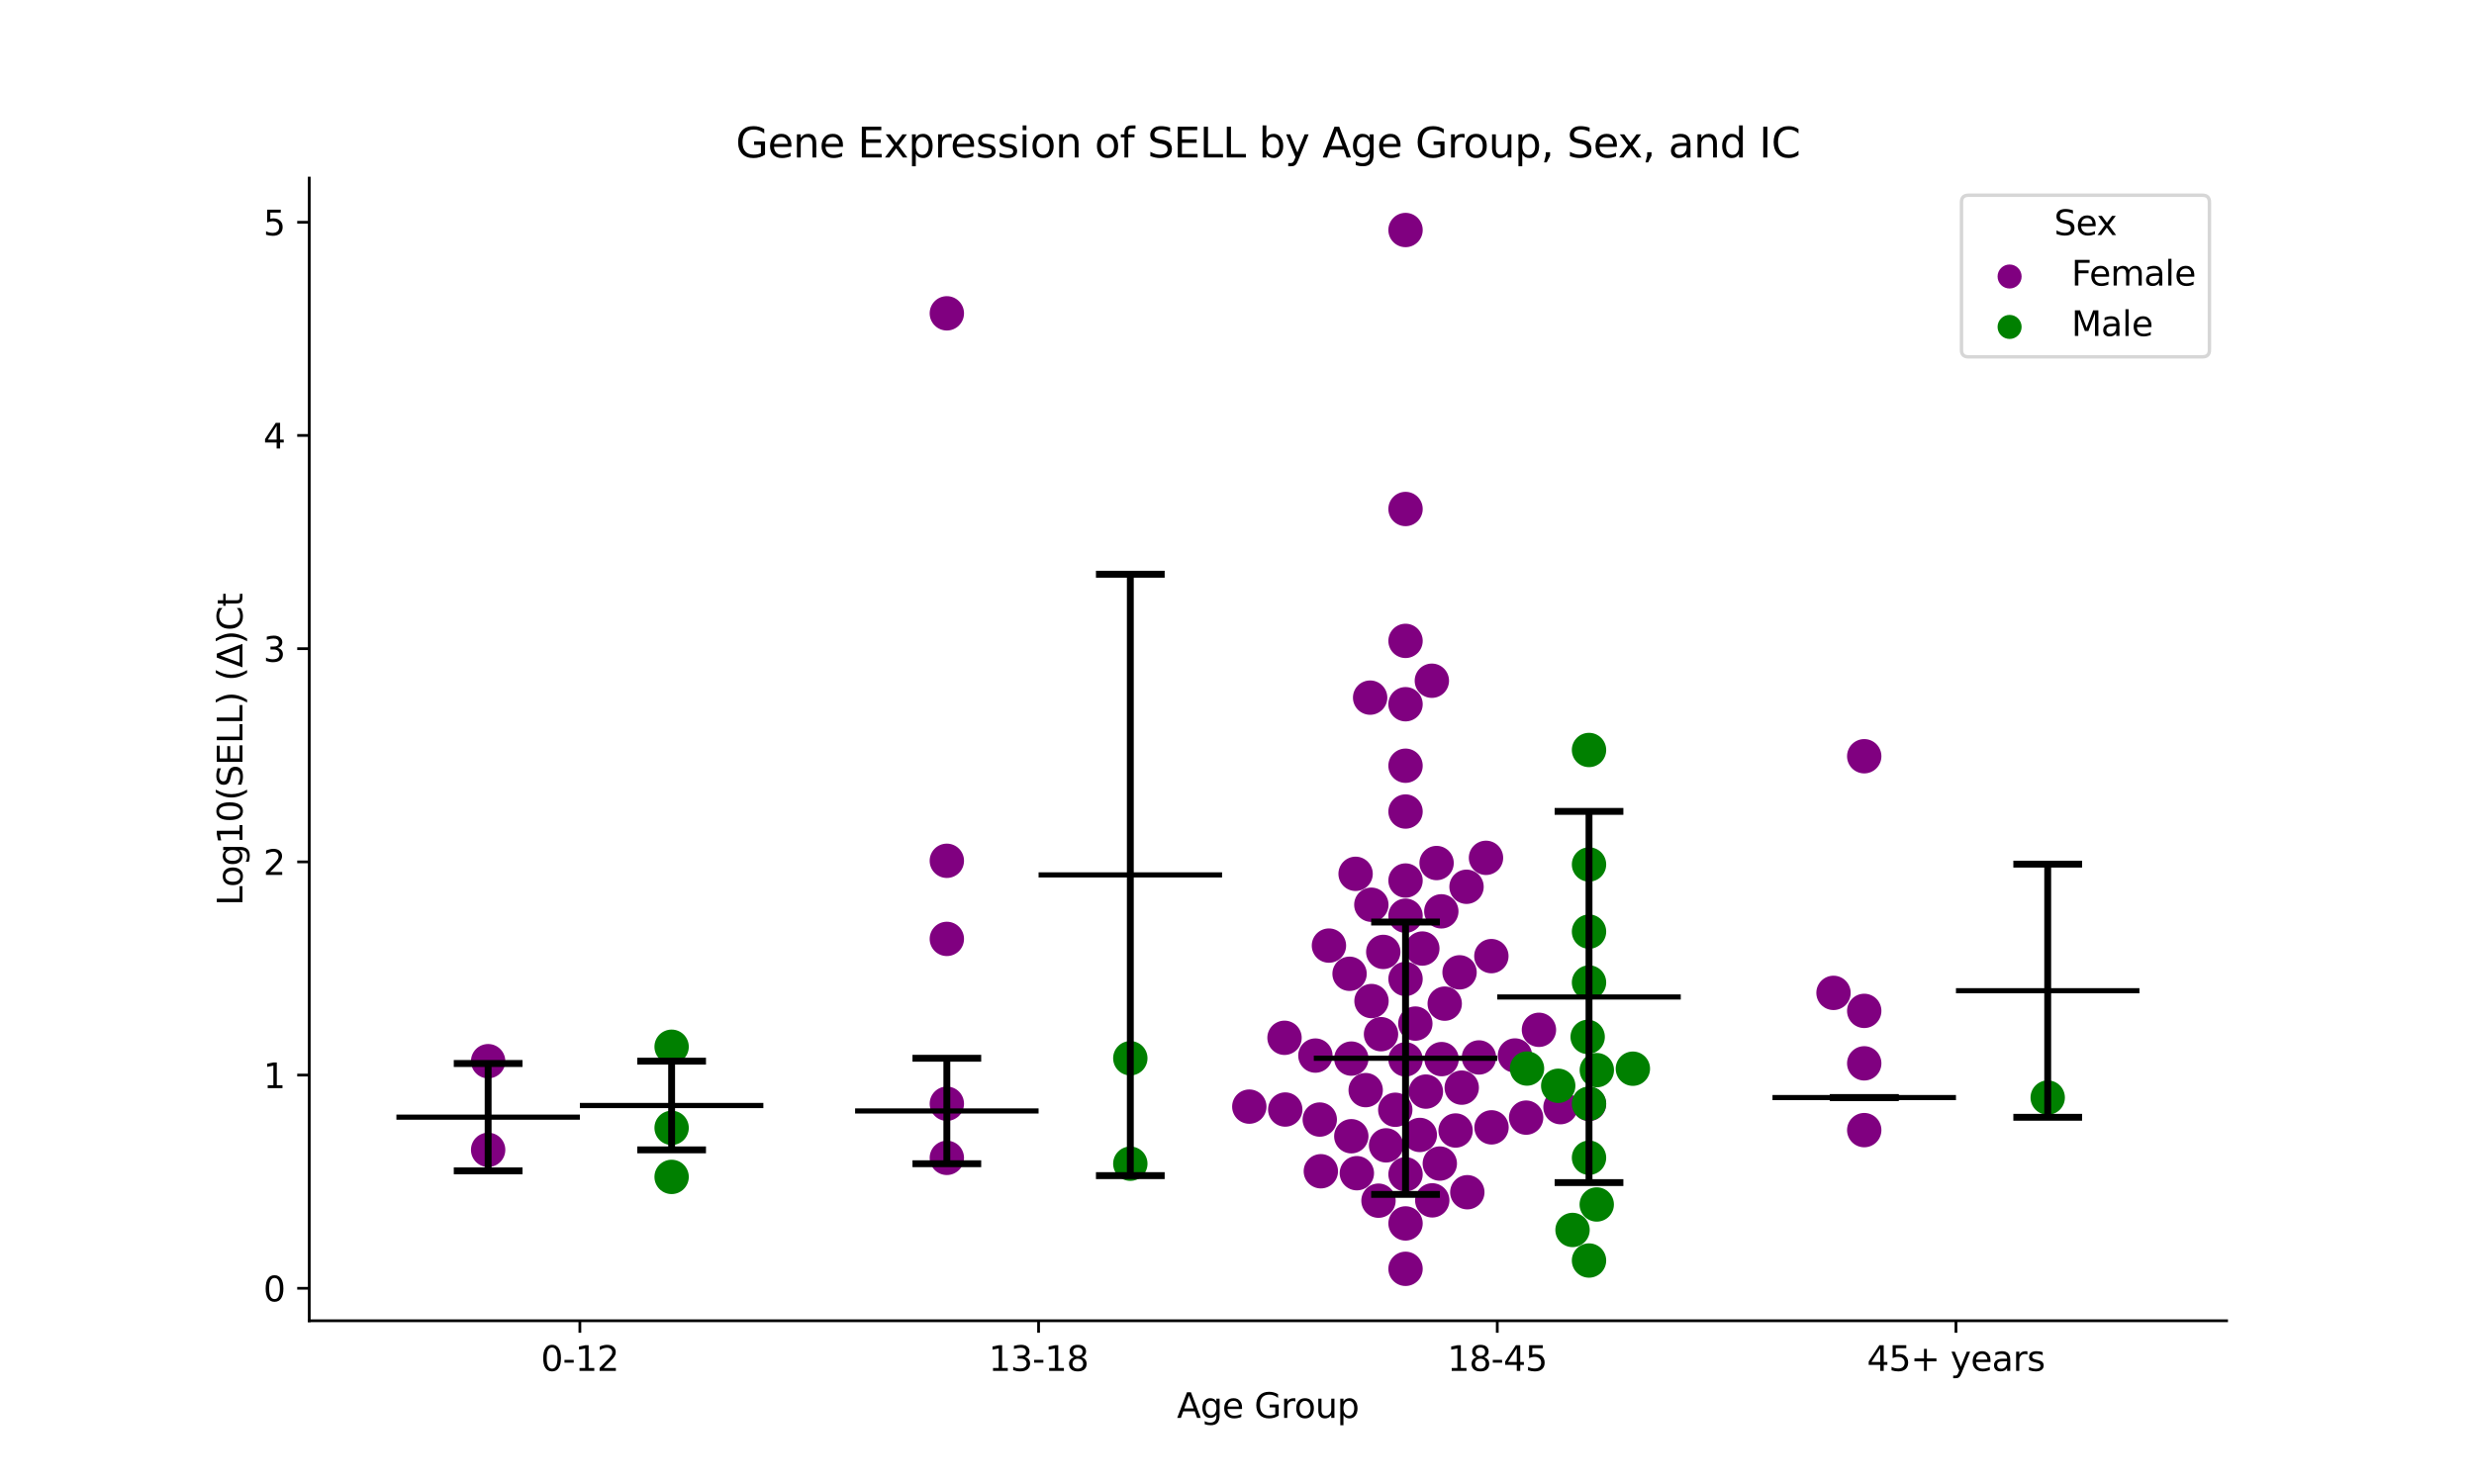 <?xml version="1.0" encoding="utf-8" standalone="no"?>
<!DOCTYPE svg PUBLIC "-//W3C//DTD SVG 1.1//EN"
  "http://www.w3.org/Graphics/SVG/1.1/DTD/svg11.dtd">
<svg xmlns:xlink="http://www.w3.org/1999/xlink" width="720pt" height="432pt" viewBox="0 0 720 432" xmlns="http://www.w3.org/2000/svg" version="1.1">
 <defs>
  <style type="text/css">*{stroke-linejoin: round; stroke-linecap: butt}</style>
 </defs>
 <g id="figure_1">
  <g id="patch_1">
   <path d="M 0 432 
L 720 432 
L 720 0 
L 0 0 
z
" style="fill: #ffffff"/>
  </g>
  <g id="axes_1">
   <g id="patch_2">
    <path d="M 90 384.48 
L 648 384.48 
L 648 51.84 
L 90 51.84 
z
" style="fill: #ffffff"/>
   </g>
   <g id="PathCollection_1">
    <defs>
     <path id="C0_0_44ce7174ea" d="M 0 5 
C 1.326 5 2.598 4.473 3.536 3.536 
C 4.473 2.598 5 1.326 5 -0 
C 5 -1.326 4.473 -2.598 3.536 -3.536 
C 2.598 -4.473 1.326 -5 0 -5 
C -1.326 -5 -2.598 -4.473 -3.536 -3.536 
C -4.473 -2.598 -5 -1.326 -5 0 
C -5 1.326 -4.473 2.598 -3.536 3.536 
C -2.598 4.473 -1.326 5 0 5 
z
"/>
    </defs>
    <g clip-path="url(#p3951d1ff33)">
     <use xlink:href="#C0_0_44ce7174ea" x="142.062" y="334.728" style="fill: #800080"/>
    </g>
    <g clip-path="url(#p3951d1ff33)">
     <use xlink:href="#C0_0_44ce7174ea" x="142.062" y="308.916" style="fill: #800080"/>
    </g>
   </g>
   <g id="PathCollection_2">
    <defs>
     <path id="C1_0_e2053d4584" d="M 0 5 
C 1.326 5 2.598 4.473 3.536 3.536 
C 4.473 2.598 5 1.326 5 -0 
C 5 -1.326 4.473 -2.598 3.536 -3.536 
C 2.598 -4.473 1.326 -5 0 -5 
C -1.326 -5 -2.598 -4.473 -3.536 -3.536 
C -4.473 -2.598 -5 -1.326 -5 0 
C -5 1.326 -4.473 2.598 -3.536 3.536 
C -2.598 4.473 -1.326 5 0 5 
z
"/>
    </defs>
    <g clip-path="url(#p3951d1ff33)">
     <use xlink:href="#C1_0_e2053d4584" x="195.459" y="304.715" style="fill: #008000"/>
    </g>
    <g clip-path="url(#p3951d1ff33)">
     <use xlink:href="#C1_0_e2053d4584" x="195.459" y="328.326" style="fill: #008000"/>
    </g>
    <g clip-path="url(#p3951d1ff33)">
     <use xlink:href="#C1_0_e2053d4584" x="195.459" y="342.601" style="fill: #008000"/>
    </g>
   </g>
   <g id="PathCollection_3">
    <defs>
     <path id="C2_0_650ac695ab" d="M 0 5 
C 1.326 5 2.598 4.473 3.536 3.536 
C 4.473 2.598 5 1.326 5 -0 
C 5 -1.326 4.473 -2.598 3.536 -3.536 
C 2.598 -4.473 1.326 -5 0 -5 
C -1.326 -5 -2.598 -4.473 -3.536 -3.536 
C -4.473 -2.598 -5 -1.326 -5 0 
C -5 1.326 -4.473 2.598 -3.536 3.536 
C -2.598 4.473 -1.326 5 0 5 
z
"/>
    </defs>
    <g clip-path="url(#p3951d1ff33)">
     <use xlink:href="#C2_0_650ac695ab" x="275.555" y="321.302" style="fill: #800080"/>
    </g>
    <g clip-path="url(#p3951d1ff33)">
     <use xlink:href="#C2_0_650ac695ab" x="275.555" y="91.216" style="fill: #800080"/>
    </g>
    <g clip-path="url(#p3951d1ff33)">
     <use xlink:href="#C2_0_650ac695ab" x="275.555" y="250.584" style="fill: #800080"/>
    </g>
    <g clip-path="url(#p3951d1ff33)">
     <use xlink:href="#C2_0_650ac695ab" x="275.555" y="273.319" style="fill: #800080"/>
    </g>
    <g clip-path="url(#p3951d1ff33)">
     <use xlink:href="#C2_0_650ac695ab" x="275.555" y="337.061" style="fill: #800080"/>
    </g>
   </g>
   <g id="PathCollection_4">
    <defs>
     <path id="C3_0_07d3d5c0f7" d="M 0 5 
C 1.326 5 2.598 4.473 3.536 3.536 
C 4.473 2.598 5 1.326 5 -0 
C 5 -1.326 4.473 -2.598 3.536 -3.536 
C 2.598 -4.473 1.326 -5 0 -5 
C -1.326 -5 -2.598 -4.473 -3.536 -3.536 
C -4.473 -2.598 -5 -1.326 -5 0 
C -5 1.326 -4.473 2.598 -3.536 3.536 
C -2.598 4.473 -1.326 5 0 5 
z
"/>
    </defs>
    <g clip-path="url(#p3951d1ff33)">
     <use xlink:href="#C3_0_07d3d5c0f7" x="328.952" y="338.759" style="fill: #008000"/>
    </g>
    <g clip-path="url(#p3951d1ff33)">
     <use xlink:href="#C3_0_07d3d5c0f7" x="328.952" y="308.062" style="fill: #008000"/>
    </g>
   </g>
   <g id="PathCollection_5">
    <defs>
     <path id="C4_0_8978aab7b6" d="M 0 5 
C 1.326 5 2.598 4.473 3.536 3.536 
C 4.473 2.598 5 1.326 5 -0 
C 5 -1.326 4.473 -2.598 3.536 -3.536 
C 2.598 -4.473 1.326 -5 0 -5 
C -1.326 -5 -2.598 -4.473 -3.536 -3.536 
C -4.473 -2.598 -5 -1.326 -5 0 
C -5 1.326 -4.473 2.598 -3.536 3.536 
C -2.598 4.473 -1.326 5 0 5 
z
"/>
    </defs>
    <g clip-path="url(#p3951d1ff33)">
     <use xlink:href="#C4_0_8978aab7b6" x="424.77" y="283.052" style="fill: #800080"/>
    </g>
    <g clip-path="url(#p3951d1ff33)">
     <use xlink:href="#C4_0_8978aab7b6" x="409.048" y="308.393" style="fill: #800080"/>
    </g>
    <g clip-path="url(#p3951d1ff33)">
     <use xlink:href="#C4_0_8978aab7b6" x="419.463" y="265.298" style="fill: #800080"/>
    </g>
    <g clip-path="url(#p3951d1ff33)">
     <use xlink:href="#C4_0_8978aab7b6" x="399.144" y="291.411" style="fill: #800080"/>
    </g>
    <g clip-path="url(#p3951d1ff33)">
     <use xlink:href="#C4_0_8978aab7b6" x="434.027" y="278.333" style="fill: #800080"/>
    </g>
    <g clip-path="url(#p3951d1ff33)">
     <use xlink:href="#C4_0_8978aab7b6" x="394.517" y="254.376" style="fill: #800080"/>
    </g>
    <g clip-path="url(#p3951d1ff33)">
     <use xlink:href="#C4_0_8978aab7b6" x="399.098" y="263.374" style="fill: #800080"/>
    </g>
    <g clip-path="url(#p3951d1ff33)">
     <use xlink:href="#C4_0_8978aab7b6" x="409.048" y="256.328" style="fill: #800080"/>
    </g>
    <g clip-path="url(#p3951d1ff33)">
     <use xlink:href="#C4_0_8978aab7b6" x="430.414" y="307.829" style="fill: #800080"/>
    </g>
    <g clip-path="url(#p3951d1ff33)">
     <use xlink:href="#C4_0_8978aab7b6" x="419.022" y="338.717" style="fill: #800080"/>
    </g>
    <g clip-path="url(#p3951d1ff33)">
     <use xlink:href="#C4_0_8978aab7b6" x="409.048" y="222.907" style="fill: #800080"/>
    </g>
    <g clip-path="url(#p3951d1ff33)">
     <use xlink:href="#C4_0_8978aab7b6" x="373.829" y="302.111" style="fill: #800080"/>
    </g>
    <g clip-path="url(#p3951d1ff33)">
     <use xlink:href="#C4_0_8978aab7b6" x="393.265" y="330.766" style="fill: #800080"/>
    </g>
    <g clip-path="url(#p3951d1ff33)">
     <use xlink:href="#C4_0_8978aab7b6" x="363.581" y="322.146" style="fill: #800080"/>
    </g>
    <g clip-path="url(#p3951d1ff33)">
     <use xlink:href="#C4_0_8978aab7b6" x="462.445" y="321.379" style="fill: #800080"/>
    </g>
    <g clip-path="url(#p3951d1ff33)">
     <use xlink:href="#C4_0_8978aab7b6" x="416.708" y="198.166" style="fill: #800080"/>
    </g>
    <g clip-path="url(#p3951d1ff33)">
     <use xlink:href="#C4_0_8978aab7b6" x="425.402" y="316.616" style="fill: #800080"/>
    </g>
    <g clip-path="url(#p3951d1ff33)">
     <use xlink:href="#C4_0_8978aab7b6" x="411.9" y="297.971" style="fill: #800080"/>
    </g>
    <g clip-path="url(#p3951d1ff33)">
     <use xlink:href="#C4_0_8978aab7b6" x="409.048" y="266.569" style="fill: #800080"/>
    </g>
    <g clip-path="url(#p3951d1ff33)">
     <use xlink:href="#C4_0_8978aab7b6" x="401.913" y="301.057" style="fill: #800080"/>
    </g>
    <g clip-path="url(#p3951d1ff33)">
     <use xlink:href="#C4_0_8978aab7b6" x="454.143" y="322.3" style="fill: #800080"/>
    </g>
    <g clip-path="url(#p3951d1ff33)">
     <use xlink:href="#C4_0_8978aab7b6" x="409.048" y="148.173" style="fill: #800080"/>
    </g>
    <g clip-path="url(#p3951d1ff33)">
     <use xlink:href="#C4_0_8978aab7b6" x="426.799" y="258.143" style="fill: #800080"/>
    </g>
    <g clip-path="url(#p3951d1ff33)">
     <use xlink:href="#C4_0_8978aab7b6" x="409.048" y="205.005" style="fill: #800080"/>
    </g>
    <g clip-path="url(#p3951d1ff33)">
     <use xlink:href="#C4_0_8978aab7b6" x="447.874" y="299.784" style="fill: #800080"/>
    </g>
    <g clip-path="url(#p3951d1ff33)">
     <use xlink:href="#C4_0_8978aab7b6" x="409.048" y="66.96" style="fill: #800080"/>
    </g>
    <g clip-path="url(#p3951d1ff33)">
     <use xlink:href="#C4_0_8978aab7b6" x="397.45" y="317.34" style="fill: #800080"/>
    </g>
    <g clip-path="url(#p3951d1ff33)">
     <use xlink:href="#C4_0_8978aab7b6" x="409.048" y="236.242" style="fill: #800080"/>
    </g>
    <g clip-path="url(#p3951d1ff33)">
     <use xlink:href="#C4_0_8978aab7b6" x="402.567" y="277.108" style="fill: #800080"/>
    </g>
    <g clip-path="url(#p3951d1ff33)">
     <use xlink:href="#C4_0_8978aab7b6" x="409.048" y="341.842" style="fill: #800080"/>
    </g>
    <g clip-path="url(#p3951d1ff33)">
     <use xlink:href="#C4_0_8978aab7b6" x="409.048" y="186.565" style="fill: #800080"/>
    </g>
    <g clip-path="url(#p3951d1ff33)">
     <use xlink:href="#C4_0_8978aab7b6" x="444.143" y="325.348" style="fill: #800080"/>
    </g>
    <g clip-path="url(#p3951d1ff33)">
     <use xlink:href="#C4_0_8978aab7b6" x="398.744" y="203.082" style="fill: #800080"/>
    </g>
    <g clip-path="url(#p3951d1ff33)">
     <use xlink:href="#C4_0_8978aab7b6" x="420.451" y="292.167" style="fill: #800080"/>
    </g>
    <g clip-path="url(#p3951d1ff33)">
     <use xlink:href="#C4_0_8978aab7b6" x="419.546" y="308.315" style="fill: #800080"/>
    </g>
    <g clip-path="url(#p3951d1ff33)">
     <use xlink:href="#C4_0_8978aab7b6" x="406.062" y="323.062" style="fill: #800080"/>
    </g>
    <g clip-path="url(#p3951d1ff33)">
     <use xlink:href="#C4_0_8978aab7b6" x="409.048" y="369.36" style="fill: #800080"/>
    </g>
    <g clip-path="url(#p3951d1ff33)">
     <use xlink:href="#C4_0_8978aab7b6" x="432.462" y="249.722" style="fill: #800080"/>
    </g>
    <g clip-path="url(#p3951d1ff33)">
     <use xlink:href="#C4_0_8978aab7b6" x="382.816" y="307.283" style="fill: #800080"/>
    </g>
    <g clip-path="url(#p3951d1ff33)">
     <use xlink:href="#C4_0_8978aab7b6" x="427.029" y="347.065" style="fill: #800080"/>
    </g>
    <g clip-path="url(#p3951d1ff33)">
     <use xlink:href="#C4_0_8978aab7b6" x="409.048" y="356.147" style="fill: #800080"/>
    </g>
    <g clip-path="url(#p3951d1ff33)">
     <use xlink:href="#C4_0_8978aab7b6" x="416.827" y="349.431" style="fill: #800080"/>
    </g>
    <g clip-path="url(#p3951d1ff33)">
     <use xlink:href="#C4_0_8978aab7b6" x="401.179" y="349.526" style="fill: #800080"/>
    </g>
    <g clip-path="url(#p3951d1ff33)">
     <use xlink:href="#C4_0_8978aab7b6" x="394.882" y="341.524" style="fill: #800080"/>
    </g>
    <g clip-path="url(#p3951d1ff33)">
     <use xlink:href="#C4_0_8978aab7b6" x="409.048" y="284.976" style="fill: #800080"/>
    </g>
    <g clip-path="url(#p3951d1ff33)">
     <use xlink:href="#C4_0_8978aab7b6" x="423.617" y="329.096" style="fill: #800080"/>
    </g>
    <g clip-path="url(#p3951d1ff33)">
     <use xlink:href="#C4_0_8978aab7b6" x="413.205" y="330.391" style="fill: #800080"/>
    </g>
    <g clip-path="url(#p3951d1ff33)">
     <use xlink:href="#C4_0_8978aab7b6" x="403.388" y="333.419" style="fill: #800080"/>
    </g>
    <g clip-path="url(#p3951d1ff33)">
     <use xlink:href="#C4_0_8978aab7b6" x="384.399" y="340.96" style="fill: #800080"/>
    </g>
    <g clip-path="url(#p3951d1ff33)">
     <use xlink:href="#C4_0_8978aab7b6" x="393.275" y="308.165" style="fill: #800080"/>
    </g>
    <g clip-path="url(#p3951d1ff33)">
     <use xlink:href="#C4_0_8978aab7b6" x="392.759" y="283.472" style="fill: #800080"/>
    </g>
    <g clip-path="url(#p3951d1ff33)">
     <use xlink:href="#C4_0_8978aab7b6" x="413.937" y="276.126" style="fill: #800080"/>
    </g>
    <g clip-path="url(#p3951d1ff33)">
     <use xlink:href="#C4_0_8978aab7b6" x="374.043" y="322.992" style="fill: #800080"/>
    </g>
    <g clip-path="url(#p3951d1ff33)">
     <use xlink:href="#C4_0_8978aab7b6" x="434.073" y="328.179" style="fill: #800080"/>
    </g>
    <g clip-path="url(#p3951d1ff33)">
     <use xlink:href="#C4_0_8978aab7b6" x="386.755" y="275.268" style="fill: #800080"/>
    </g>
    <g clip-path="url(#p3951d1ff33)">
     <use xlink:href="#C4_0_8978aab7b6" x="384.086" y="325.91" style="fill: #800080"/>
    </g>
    <g clip-path="url(#p3951d1ff33)">
     <use xlink:href="#C4_0_8978aab7b6" x="440.897" y="307.257" style="fill: #800080"/>
    </g>
    <g clip-path="url(#p3951d1ff33)">
     <use xlink:href="#C4_0_8978aab7b6" x="418.084" y="251.235" style="fill: #800080"/>
    </g>
    <g clip-path="url(#p3951d1ff33)">
     <use xlink:href="#C4_0_8978aab7b6" x="414.972" y="317.77" style="fill: #800080"/>
    </g>
   </g>
   <g id="PathCollection_6">
    <defs>
     <path id="C5_0_e9de01634a" d="M 0 5 
C 1.326 5 2.598 4.473 3.536 3.536 
C 4.473 2.598 5 1.326 5 -0 
C 5 -1.326 4.473 -2.598 3.536 -3.536 
C 2.598 -4.473 1.326 -5 0 -5 
C -1.326 -5 -2.598 -4.473 -3.536 -3.536 
C -4.473 -2.598 -5 -1.326 -5 0 
C -5 1.326 -4.473 2.598 -3.536 3.536 
C -2.598 4.473 -1.326 5 0 5 
z
"/>
    </defs>
    <g clip-path="url(#p3951d1ff33)">
     <use xlink:href="#C5_0_e9de01634a" x="462.445" y="271.199" style="fill: #008000"/>
    </g>
    <g clip-path="url(#p3951d1ff33)">
     <use xlink:href="#C5_0_e9de01634a" x="457.649" y="358.048" style="fill: #008000"/>
    </g>
    <g clip-path="url(#p3951d1ff33)">
     <use xlink:href="#C5_0_e9de01634a" x="462.445" y="366.944" style="fill: #008000"/>
    </g>
    <g clip-path="url(#p3951d1ff33)">
     <use xlink:href="#C5_0_e9de01634a" x="462.445" y="251.653" style="fill: #008000"/>
    </g>
    <g clip-path="url(#p3951d1ff33)">
     <use xlink:href="#C5_0_e9de01634a" x="462.054" y="301.852" style="fill: #008000"/>
    </g>
    <g clip-path="url(#p3951d1ff33)">
     <use xlink:href="#C5_0_e9de01634a" x="444.401" y="311.059" style="fill: #008000"/>
    </g>
    <g clip-path="url(#p3951d1ff33)">
     <use xlink:href="#C5_0_e9de01634a" x="462.445" y="218.325" style="fill: #008000"/>
    </g>
    <g clip-path="url(#p3951d1ff33)">
     <use xlink:href="#C5_0_e9de01634a" x="462.445" y="286.007" style="fill: #008000"/>
    </g>
    <g clip-path="url(#p3951d1ff33)">
     <use xlink:href="#C5_0_e9de01634a" x="462.445" y="337.022" style="fill: #008000"/>
    </g>
    <g clip-path="url(#p3951d1ff33)">
     <use xlink:href="#C5_0_e9de01634a" x="464.694" y="350.632" style="fill: #008000"/>
    </g>
    <g clip-path="url(#p3951d1ff33)">
     <use xlink:href="#C5_0_e9de01634a" x="464.718" y="311.525" style="fill: #008000"/>
    </g>
    <g clip-path="url(#p3951d1ff33)">
     <use xlink:href="#C5_0_e9de01634a" x="475.209" y="311.104" style="fill: #008000"/>
    </g>
    <g clip-path="url(#p3951d1ff33)">
     <use xlink:href="#C5_0_e9de01634a" x="453.482" y="316.079" style="fill: #008000"/>
    </g>
    <g clip-path="url(#p3951d1ff33)">
     <use xlink:href="#C5_0_e9de01634a" x="462.445" y="321.288" style="fill: #008000"/>
    </g>
   </g>
   <g id="PathCollection_7">
    <defs>
     <path id="C6_0_a3925be011" d="M 0 5 
C 1.326 5 2.598 4.473 3.536 3.536 
C 4.473 2.598 5 1.326 5 -0 
C 5 -1.326 4.473 -2.598 3.536 -3.536 
C 2.598 -4.473 1.326 -5 0 -5 
C -1.326 -5 -2.598 -4.473 -3.536 -3.536 
C -4.473 -2.598 -5 -1.326 -5 0 
C -5 1.326 -4.473 2.598 -3.536 3.536 
C -2.598 4.473 -1.326 5 0 5 
z
"/>
    </defs>
    <g clip-path="url(#p3951d1ff33)">
     <use xlink:href="#C6_0_a3925be011" x="542.541" y="328.984" style="fill: #800080"/>
    </g>
    <g clip-path="url(#p3951d1ff33)">
     <use xlink:href="#C6_0_a3925be011" x="542.541" y="294.274" style="fill: #800080"/>
    </g>
    <g clip-path="url(#p3951d1ff33)">
     <use xlink:href="#C6_0_a3925be011" x="542.541" y="220.146" style="fill: #800080"/>
    </g>
    <g clip-path="url(#p3951d1ff33)">
     <use xlink:href="#C6_0_a3925be011" x="542.541" y="309.547" style="fill: #800080"/>
    </g>
    <g clip-path="url(#p3951d1ff33)">
     <use xlink:href="#C6_0_a3925be011" x="533.599" y="289.031" style="fill: #800080"/>
    </g>
   </g>
   <g id="PathCollection_8">
    <defs>
     <path id="mcc2fc78346" d="M 0 5 
C 1.326 5 2.598 4.473 3.536 3.536 
C 4.473 2.598 5 1.326 5 0 
C 5 -1.326 4.473 -2.598 3.536 -3.536 
C 2.598 -4.473 1.326 -5 0 -5 
C -1.326 -5 -2.598 -4.473 -3.536 -3.536 
C -4.473 -2.598 -5 -1.326 -5 0 
C -5 1.326 -4.473 2.598 -3.536 3.536 
C -2.598 4.473 -1.326 5 0 5 
z
"/>
    </defs>
    <g clip-path="url(#p3951d1ff33)">
     <use xlink:href="#mcc2fc78346" x="595.938" y="319.51" style="fill: #008000"/>
    </g>
   </g>
   <g id="PathCollection_9"/>
   <g id="PathCollection_10"/>
   <g id="matplotlib.axis_1">
    <g id="xtick_1">
     <g id="line2d_1">
      <defs>
       <path id="mda851a4fb6" d="M 0 0 
L 0 3.5 
" style="stroke: #000000; stroke-width: 0.8"/>
      </defs>
      <g>
       <use xlink:href="#mda851a4fb6" x="168.761" y="384.48" style="stroke: #000000; stroke-width: 0.8"/>
      </g>
     </g>
     <g id="text_1">
      <!-- 0-12 -->
      <g transform="translate(157.413 399.078) scale(0.1 -0.1)">
       <defs>
        <path id="DejaVuSans-30" d="M 2034 4250 
Q 1547 4250 1301 3770 
Q 1056 3291 1056 2328 
Q 1056 1369 1301 889 
Q 1547 409 2034 409 
Q 2525 409 2770 889 
Q 3016 1369 3016 2328 
Q 3016 3291 2770 3770 
Q 2525 4250 2034 4250 
z
M 2034 4750 
Q 2819 4750 3233 4129 
Q 3647 3509 3647 2328 
Q 3647 1150 3233 529 
Q 2819 -91 2034 -91 
Q 1250 -91 836 529 
Q 422 1150 422 2328 
Q 422 3509 836 4129 
Q 1250 4750 2034 4750 
z
" transform="scale(0.016)"/>
        <path id="DejaVuSans-2d" d="M 313 2009 
L 1997 2009 
L 1997 1497 
L 313 1497 
L 313 2009 
z
" transform="scale(0.016)"/>
        <path id="DejaVuSans-31" d="M 794 531 
L 1825 531 
L 1825 4091 
L 703 3866 
L 703 4441 
L 1819 4666 
L 2450 4666 
L 2450 531 
L 3481 531 
L 3481 0 
L 794 0 
L 794 531 
z
" transform="scale(0.016)"/>
        <path id="DejaVuSans-32" d="M 1228 531 
L 3431 531 
L 3431 0 
L 469 0 
L 469 531 
Q 828 903 1448 1529 
Q 2069 2156 2228 2338 
Q 2531 2678 2651 2914 
Q 2772 3150 2772 3378 
Q 2772 3750 2511 3984 
Q 2250 4219 1831 4219 
Q 1534 4219 1204 4116 
Q 875 4013 500 3803 
L 500 4441 
Q 881 4594 1212 4672 
Q 1544 4750 1819 4750 
Q 2544 4750 2975 4387 
Q 3406 4025 3406 3419 
Q 3406 3131 3298 2873 
Q 3191 2616 2906 2266 
Q 2828 2175 2409 1742 
Q 1991 1309 1228 531 
z
" transform="scale(0.016)"/>
       </defs>
       <use xlink:href="#DejaVuSans-30"/>
       <use xlink:href="#DejaVuSans-2d" x="63.623"/>
       <use xlink:href="#DejaVuSans-31" x="99.707"/>
       <use xlink:href="#DejaVuSans-32" x="163.33"/>
      </g>
     </g>
    </g>
    <g id="xtick_2">
     <g id="line2d_2">
      <g>
       <use xlink:href="#mda851a4fb6" x="302.254" y="384.48" style="stroke: #000000; stroke-width: 0.8"/>
      </g>
     </g>
     <g id="text_2">
      <!-- 13-18 -->
      <g transform="translate(287.725 399.078) scale(0.1 -0.1)">
       <defs>
        <path id="DejaVuSans-33" d="M 2597 2516 
Q 3050 2419 3304 2112 
Q 3559 1806 3559 1356 
Q 3559 666 3084 287 
Q 2609 -91 1734 -91 
Q 1441 -91 1130 -33 
Q 819 25 488 141 
L 488 750 
Q 750 597 1062 519 
Q 1375 441 1716 441 
Q 2309 441 2620 675 
Q 2931 909 2931 1356 
Q 2931 1769 2642 2001 
Q 2353 2234 1838 2234 
L 1294 2234 
L 1294 2753 
L 1863 2753 
Q 2328 2753 2575 2939 
Q 2822 3125 2822 3475 
Q 2822 3834 2567 4026 
Q 2313 4219 1838 4219 
Q 1578 4219 1281 4162 
Q 984 4106 628 3988 
L 628 4550 
Q 988 4650 1302 4700 
Q 1616 4750 1894 4750 
Q 2613 4750 3031 4423 
Q 3450 4097 3450 3541 
Q 3450 3153 3228 2886 
Q 3006 2619 2597 2516 
z
" transform="scale(0.016)"/>
        <path id="DejaVuSans-38" d="M 2034 2216 
Q 1584 2216 1326 1975 
Q 1069 1734 1069 1313 
Q 1069 891 1326 650 
Q 1584 409 2034 409 
Q 2484 409 2743 651 
Q 3003 894 3003 1313 
Q 3003 1734 2745 1975 
Q 2488 2216 2034 2216 
z
M 1403 2484 
Q 997 2584 770 2862 
Q 544 3141 544 3541 
Q 544 4100 942 4425 
Q 1341 4750 2034 4750 
Q 2731 4750 3128 4425 
Q 3525 4100 3525 3541 
Q 3525 3141 3298 2862 
Q 3072 2584 2669 2484 
Q 3125 2378 3379 2068 
Q 3634 1759 3634 1313 
Q 3634 634 3220 271 
Q 2806 -91 2034 -91 
Q 1263 -91 848 271 
Q 434 634 434 1313 
Q 434 1759 690 2068 
Q 947 2378 1403 2484 
z
M 1172 3481 
Q 1172 3119 1398 2916 
Q 1625 2713 2034 2713 
Q 2441 2713 2670 2916 
Q 2900 3119 2900 3481 
Q 2900 3844 2670 4047 
Q 2441 4250 2034 4250 
Q 1625 4250 1398 4047 
Q 1172 3844 1172 3481 
z
" transform="scale(0.016)"/>
       </defs>
       <use xlink:href="#DejaVuSans-31"/>
       <use xlink:href="#DejaVuSans-33" x="63.623"/>
       <use xlink:href="#DejaVuSans-2d" x="127.246"/>
       <use xlink:href="#DejaVuSans-31" x="163.33"/>
       <use xlink:href="#DejaVuSans-38" x="226.953"/>
      </g>
     </g>
    </g>
    <g id="xtick_3">
     <g id="line2d_3">
      <g>
       <use xlink:href="#mda851a4fb6" x="435.746" y="384.48" style="stroke: #000000; stroke-width: 0.8"/>
      </g>
     </g>
     <g id="text_3">
      <!-- 18-45 -->
      <g transform="translate(421.218 399.078) scale(0.1 -0.1)">
       <defs>
        <path id="DejaVuSans-34" d="M 2419 4116 
L 825 1625 
L 2419 1625 
L 2419 4116 
z
M 2253 4666 
L 3047 4666 
L 3047 1625 
L 3713 1625 
L 3713 1100 
L 3047 1100 
L 3047 0 
L 2419 0 
L 2419 1100 
L 313 1100 
L 313 1709 
L 2253 4666 
z
" transform="scale(0.016)"/>
        <path id="DejaVuSans-35" d="M 691 4666 
L 3169 4666 
L 3169 4134 
L 1269 4134 
L 1269 2991 
Q 1406 3038 1543 3061 
Q 1681 3084 1819 3084 
Q 2600 3084 3056 2656 
Q 3513 2228 3513 1497 
Q 3513 744 3044 326 
Q 2575 -91 1722 -91 
Q 1428 -91 1123 -41 
Q 819 9 494 109 
L 494 744 
Q 775 591 1075 516 
Q 1375 441 1709 441 
Q 2250 441 2565 725 
Q 2881 1009 2881 1497 
Q 2881 1984 2565 2268 
Q 2250 2553 1709 2553 
Q 1456 2553 1204 2497 
Q 953 2441 691 2322 
L 691 4666 
z
" transform="scale(0.016)"/>
       </defs>
       <use xlink:href="#DejaVuSans-31"/>
       <use xlink:href="#DejaVuSans-38" x="63.623"/>
       <use xlink:href="#DejaVuSans-2d" x="127.246"/>
       <use xlink:href="#DejaVuSans-34" x="163.33"/>
       <use xlink:href="#DejaVuSans-35" x="226.953"/>
      </g>
     </g>
    </g>
    <g id="xtick_4">
     <g id="line2d_4">
      <g>
       <use xlink:href="#mda851a4fb6" x="569.239" y="384.48" style="stroke: #000000; stroke-width: 0.8"/>
      </g>
     </g>
     <g id="text_4">
      <!-- 45+ years -->
      <g transform="translate(543.338 399.078) scale(0.1 -0.1)">
       <defs>
        <path id="DejaVuSans-2b" d="M 2944 4013 
L 2944 2272 
L 4684 2272 
L 4684 1741 
L 2944 1741 
L 2944 0 
L 2419 0 
L 2419 1741 
L 678 1741 
L 678 2272 
L 2419 2272 
L 2419 4013 
L 2944 4013 
z
" transform="scale(0.016)"/>
        <path id="DejaVuSans-20" transform="scale(0.016)"/>
        <path id="DejaVuSans-79" d="M 2059 -325 
Q 1816 -950 1584 -1140 
Q 1353 -1331 966 -1331 
L 506 -1331 
L 506 -850 
L 844 -850 
Q 1081 -850 1212 -737 
Q 1344 -625 1503 -206 
L 1606 56 
L 191 3500 
L 800 3500 
L 1894 763 
L 2988 3500 
L 3597 3500 
L 2059 -325 
z
" transform="scale(0.016)"/>
        <path id="DejaVuSans-65" d="M 3597 1894 
L 3597 1613 
L 953 1613 
Q 991 1019 1311 708 
Q 1631 397 2203 397 
Q 2534 397 2845 478 
Q 3156 559 3463 722 
L 3463 178 
Q 3153 47 2828 -22 
Q 2503 -91 2169 -91 
Q 1331 -91 842 396 
Q 353 884 353 1716 
Q 353 2575 817 3079 
Q 1281 3584 2069 3584 
Q 2775 3584 3186 3129 
Q 3597 2675 3597 1894 
z
M 3022 2063 
Q 3016 2534 2758 2815 
Q 2500 3097 2075 3097 
Q 1594 3097 1305 2825 
Q 1016 2553 972 2059 
L 3022 2063 
z
" transform="scale(0.016)"/>
        <path id="DejaVuSans-61" d="M 2194 1759 
Q 1497 1759 1228 1600 
Q 959 1441 959 1056 
Q 959 750 1161 570 
Q 1363 391 1709 391 
Q 2188 391 2477 730 
Q 2766 1069 2766 1631 
L 2766 1759 
L 2194 1759 
z
M 3341 1997 
L 3341 0 
L 2766 0 
L 2766 531 
Q 2569 213 2275 61 
Q 1981 -91 1556 -91 
Q 1019 -91 701 211 
Q 384 513 384 1019 
Q 384 1609 779 1909 
Q 1175 2209 1959 2209 
L 2766 2209 
L 2766 2266 
Q 2766 2663 2505 2880 
Q 2244 3097 1772 3097 
Q 1472 3097 1187 3025 
Q 903 2953 641 2809 
L 641 3341 
Q 956 3463 1253 3523 
Q 1550 3584 1831 3584 
Q 2591 3584 2966 3190 
Q 3341 2797 3341 1997 
z
" transform="scale(0.016)"/>
        <path id="DejaVuSans-72" d="M 2631 2963 
Q 2534 3019 2420 3045 
Q 2306 3072 2169 3072 
Q 1681 3072 1420 2755 
Q 1159 2438 1159 1844 
L 1159 0 
L 581 0 
L 581 3500 
L 1159 3500 
L 1159 2956 
Q 1341 3275 1631 3429 
Q 1922 3584 2338 3584 
Q 2397 3584 2469 3576 
Q 2541 3569 2628 3553 
L 2631 2963 
z
" transform="scale(0.016)"/>
        <path id="DejaVuSans-73" d="M 2834 3397 
L 2834 2853 
Q 2591 2978 2328 3040 
Q 2066 3103 1784 3103 
Q 1356 3103 1142 2972 
Q 928 2841 928 2578 
Q 928 2378 1081 2264 
Q 1234 2150 1697 2047 
L 1894 2003 
Q 2506 1872 2764 1633 
Q 3022 1394 3022 966 
Q 3022 478 2636 193 
Q 2250 -91 1575 -91 
Q 1294 -91 989 -36 
Q 684 19 347 128 
L 347 722 
Q 666 556 975 473 
Q 1284 391 1588 391 
Q 1994 391 2212 530 
Q 2431 669 2431 922 
Q 2431 1156 2273 1281 
Q 2116 1406 1581 1522 
L 1381 1569 
Q 847 1681 609 1914 
Q 372 2147 372 2553 
Q 372 3047 722 3315 
Q 1072 3584 1716 3584 
Q 2034 3584 2315 3537 
Q 2597 3491 2834 3397 
z
" transform="scale(0.016)"/>
       </defs>
       <use xlink:href="#DejaVuSans-34"/>
       <use xlink:href="#DejaVuSans-35" x="63.623"/>
       <use xlink:href="#DejaVuSans-2b" x="127.246"/>
       <use xlink:href="#DejaVuSans-20" x="211.035"/>
       <use xlink:href="#DejaVuSans-79" x="242.822"/>
       <use xlink:href="#DejaVuSans-65" x="302.002"/>
       <use xlink:href="#DejaVuSans-61" x="363.525"/>
       <use xlink:href="#DejaVuSans-72" x="424.805"/>
       <use xlink:href="#DejaVuSans-73" x="465.918"/>
      </g>
     </g>
    </g>
    <g id="text_5">
     <!-- Age Group -->
     <g transform="translate(342.52 412.757) scale(0.1 -0.1)">
      <defs>
       <path id="DejaVuSans-41" d="M 2188 4044 
L 1331 1722 
L 3047 1722 
L 2188 4044 
z
M 1831 4666 
L 2547 4666 
L 4325 0 
L 3669 0 
L 3244 1197 
L 1141 1197 
L 716 0 
L 50 0 
L 1831 4666 
z
" transform="scale(0.016)"/>
       <path id="DejaVuSans-67" d="M 2906 1791 
Q 2906 2416 2648 2759 
Q 2391 3103 1925 3103 
Q 1463 3103 1205 2759 
Q 947 2416 947 1791 
Q 947 1169 1205 825 
Q 1463 481 1925 481 
Q 2391 481 2648 825 
Q 2906 1169 2906 1791 
z
M 3481 434 
Q 3481 -459 3084 -895 
Q 2688 -1331 1869 -1331 
Q 1566 -1331 1297 -1286 
Q 1028 -1241 775 -1147 
L 775 -588 
Q 1028 -725 1275 -790 
Q 1522 -856 1778 -856 
Q 2344 -856 2625 -561 
Q 2906 -266 2906 331 
L 2906 616 
Q 2728 306 2450 153 
Q 2172 0 1784 0 
Q 1141 0 747 490 
Q 353 981 353 1791 
Q 353 2603 747 3093 
Q 1141 3584 1784 3584 
Q 2172 3584 2450 3431 
Q 2728 3278 2906 2969 
L 2906 3500 
L 3481 3500 
L 3481 434 
z
" transform="scale(0.016)"/>
       <path id="DejaVuSans-47" d="M 3809 666 
L 3809 1919 
L 2778 1919 
L 2778 2438 
L 4434 2438 
L 4434 434 
Q 4069 175 3628 42 
Q 3188 -91 2688 -91 
Q 1594 -91 976 548 
Q 359 1188 359 2328 
Q 359 3472 976 4111 
Q 1594 4750 2688 4750 
Q 3144 4750 3555 4637 
Q 3966 4525 4313 4306 
L 4313 3634 
Q 3963 3931 3569 4081 
Q 3175 4231 2741 4231 
Q 1884 4231 1454 3753 
Q 1025 3275 1025 2328 
Q 1025 1384 1454 906 
Q 1884 428 2741 428 
Q 3075 428 3337 486 
Q 3600 544 3809 666 
z
" transform="scale(0.016)"/>
       <path id="DejaVuSans-6f" d="M 1959 3097 
Q 1497 3097 1228 2736 
Q 959 2375 959 1747 
Q 959 1119 1226 758 
Q 1494 397 1959 397 
Q 2419 397 2687 759 
Q 2956 1122 2956 1747 
Q 2956 2369 2687 2733 
Q 2419 3097 1959 3097 
z
M 1959 3584 
Q 2709 3584 3137 3096 
Q 3566 2609 3566 1747 
Q 3566 888 3137 398 
Q 2709 -91 1959 -91 
Q 1206 -91 779 398 
Q 353 888 353 1747 
Q 353 2609 779 3096 
Q 1206 3584 1959 3584 
z
" transform="scale(0.016)"/>
       <path id="DejaVuSans-75" d="M 544 1381 
L 544 3500 
L 1119 3500 
L 1119 1403 
Q 1119 906 1312 657 
Q 1506 409 1894 409 
Q 2359 409 2629 706 
Q 2900 1003 2900 1516 
L 2900 3500 
L 3475 3500 
L 3475 0 
L 2900 0 
L 2900 538 
Q 2691 219 2414 64 
Q 2138 -91 1772 -91 
Q 1169 -91 856 284 
Q 544 659 544 1381 
z
M 1991 3584 
L 1991 3584 
z
" transform="scale(0.016)"/>
       <path id="DejaVuSans-70" d="M 1159 525 
L 1159 -1331 
L 581 -1331 
L 581 3500 
L 1159 3500 
L 1159 2969 
Q 1341 3281 1617 3432 
Q 1894 3584 2278 3584 
Q 2916 3584 3314 3078 
Q 3713 2572 3713 1747 
Q 3713 922 3314 415 
Q 2916 -91 2278 -91 
Q 1894 -91 1617 61 
Q 1341 213 1159 525 
z
M 3116 1747 
Q 3116 2381 2855 2742 
Q 2594 3103 2138 3103 
Q 1681 3103 1420 2742 
Q 1159 2381 1159 1747 
Q 1159 1113 1420 752 
Q 1681 391 2138 391 
Q 2594 391 2855 752 
Q 3116 1113 3116 1747 
z
" transform="scale(0.016)"/>
      </defs>
      <use xlink:href="#DejaVuSans-41"/>
      <use xlink:href="#DejaVuSans-67" x="68.408"/>
      <use xlink:href="#DejaVuSans-65" x="131.885"/>
      <use xlink:href="#DejaVuSans-20" x="193.408"/>
      <use xlink:href="#DejaVuSans-47" x="225.195"/>
      <use xlink:href="#DejaVuSans-72" x="302.686"/>
      <use xlink:href="#DejaVuSans-6f" x="341.549"/>
      <use xlink:href="#DejaVuSans-75" x="402.73"/>
      <use xlink:href="#DejaVuSans-70" x="466.109"/>
     </g>
    </g>
   </g>
   <g id="matplotlib.axis_2">
    <g id="ytick_1">
     <g id="line2d_5">
      <defs>
       <path id="m48ffdf1810" d="M 0 0 
L -3.5 0 
" style="stroke: #000000; stroke-width: 0.8"/>
      </defs>
      <g>
       <use xlink:href="#m48ffdf1810" x="90" y="375.024" style="stroke: #000000; stroke-width: 0.8"/>
      </g>
     </g>
     <g id="text_6">
      <!-- 0 -->
      <g transform="translate(76.638 378.823) scale(0.1 -0.1)">
       <use xlink:href="#DejaVuSans-30"/>
      </g>
     </g>
    </g>
    <g id="ytick_2">
     <g id="line2d_6">
      <g>
       <use xlink:href="#m48ffdf1810" x="90" y="312.959" style="stroke: #000000; stroke-width: 0.8"/>
      </g>
     </g>
     <g id="text_7">
      <!-- 1 -->
      <g transform="translate(76.638 316.758) scale(0.1 -0.1)">
       <use xlink:href="#DejaVuSans-31"/>
      </g>
     </g>
    </g>
    <g id="ytick_3">
     <g id="line2d_7">
      <g>
       <use xlink:href="#m48ffdf1810" x="90" y="250.894" style="stroke: #000000; stroke-width: 0.8"/>
      </g>
     </g>
     <g id="text_8">
      <!-- 2 -->
      <g transform="translate(76.638 254.693) scale(0.1 -0.1)">
       <use xlink:href="#DejaVuSans-32"/>
      </g>
     </g>
    </g>
    <g id="ytick_4">
     <g id="line2d_8">
      <g>
       <use xlink:href="#m48ffdf1810" x="90" y="188.829" style="stroke: #000000; stroke-width: 0.8"/>
      </g>
     </g>
     <g id="text_9">
      <!-- 3 -->
      <g transform="translate(76.638 192.629) scale(0.1 -0.1)">
       <use xlink:href="#DejaVuSans-33"/>
      </g>
     </g>
    </g>
    <g id="ytick_5">
     <g id="line2d_9">
      <g>
       <use xlink:href="#m48ffdf1810" x="90" y="126.764" style="stroke: #000000; stroke-width: 0.8"/>
      </g>
     </g>
     <g id="text_10">
      <!-- 4 -->
      <g transform="translate(76.638 130.564) scale(0.1 -0.1)">
       <use xlink:href="#DejaVuSans-34"/>
      </g>
     </g>
    </g>
    <g id="ytick_6">
     <g id="line2d_10">
      <g>
       <use xlink:href="#m48ffdf1810" x="90" y="64.7" style="stroke: #000000; stroke-width: 0.8"/>
      </g>
     </g>
     <g id="text_11">
      <!-- 5 -->
      <g transform="translate(76.638 68.499) scale(0.1 -0.1)">
       <use xlink:href="#DejaVuSans-35"/>
      </g>
     </g>
    </g>
    <g id="text_12">
     <!-- Log10(SELL) (Δ)Ct -->
     <g transform="translate(70.558 263.624) rotate(-90) scale(0.1 -0.1)">
      <defs>
       <path id="DejaVuSans-4c" d="M 628 4666 
L 1259 4666 
L 1259 531 
L 3531 531 
L 3531 0 
L 628 0 
L 628 4666 
z
" transform="scale(0.016)"/>
       <path id="DejaVuSans-28" d="M 1984 4856 
Q 1566 4138 1362 3434 
Q 1159 2731 1159 2009 
Q 1159 1288 1364 580 
Q 1569 -128 1984 -844 
L 1484 -844 
Q 1016 -109 783 600 
Q 550 1309 550 2009 
Q 550 2706 781 3412 
Q 1013 4119 1484 4856 
L 1984 4856 
z
" transform="scale(0.016)"/>
       <path id="DejaVuSans-53" d="M 3425 4513 
L 3425 3897 
Q 3066 4069 2747 4153 
Q 2428 4238 2131 4238 
Q 1616 4238 1336 4038 
Q 1056 3838 1056 3469 
Q 1056 3159 1242 3001 
Q 1428 2844 1947 2747 
L 2328 2669 
Q 3034 2534 3370 2195 
Q 3706 1856 3706 1288 
Q 3706 609 3251 259 
Q 2797 -91 1919 -91 
Q 1588 -91 1214 -16 
Q 841 59 441 206 
L 441 856 
Q 825 641 1194 531 
Q 1563 422 1919 422 
Q 2459 422 2753 634 
Q 3047 847 3047 1241 
Q 3047 1584 2836 1778 
Q 2625 1972 2144 2069 
L 1759 2144 
Q 1053 2284 737 2584 
Q 422 2884 422 3419 
Q 422 4038 858 4394 
Q 1294 4750 2059 4750 
Q 2388 4750 2728 4690 
Q 3069 4631 3425 4513 
z
" transform="scale(0.016)"/>
       <path id="DejaVuSans-45" d="M 628 4666 
L 3578 4666 
L 3578 4134 
L 1259 4134 
L 1259 2753 
L 3481 2753 
L 3481 2222 
L 1259 2222 
L 1259 531 
L 3634 531 
L 3634 0 
L 628 0 
L 628 4666 
z
" transform="scale(0.016)"/>
       <path id="DejaVuSans-29" d="M 513 4856 
L 1013 4856 
Q 1481 4119 1714 3412 
Q 1947 2706 1947 2009 
Q 1947 1309 1714 600 
Q 1481 -109 1013 -844 
L 513 -844 
Q 928 -128 1133 580 
Q 1338 1288 1338 2009 
Q 1338 2731 1133 3434 
Q 928 4138 513 4856 
z
" transform="scale(0.016)"/>
       <path id="DejaVuSans-394" d="M 2188 4044 
L 906 525 
L 3472 525 
L 2188 4044 
z
M 50 0 
L 1831 4666 
L 2547 4666 
L 4325 0 
L 50 0 
z
" transform="scale(0.016)"/>
       <path id="DejaVuSans-43" d="M 4122 4306 
L 4122 3641 
Q 3803 3938 3442 4084 
Q 3081 4231 2675 4231 
Q 1875 4231 1450 3742 
Q 1025 3253 1025 2328 
Q 1025 1406 1450 917 
Q 1875 428 2675 428 
Q 3081 428 3442 575 
Q 3803 722 4122 1019 
L 4122 359 
Q 3791 134 3420 21 
Q 3050 -91 2638 -91 
Q 1578 -91 968 557 
Q 359 1206 359 2328 
Q 359 3453 968 4101 
Q 1578 4750 2638 4750 
Q 3056 4750 3426 4639 
Q 3797 4528 4122 4306 
z
" transform="scale(0.016)"/>
       <path id="DejaVuSans-74" d="M 1172 4494 
L 1172 3500 
L 2356 3500 
L 2356 3053 
L 1172 3053 
L 1172 1153 
Q 1172 725 1289 603 
Q 1406 481 1766 481 
L 2356 481 
L 2356 0 
L 1766 0 
Q 1100 0 847 248 
Q 594 497 594 1153 
L 594 3053 
L 172 3053 
L 172 3500 
L 594 3500 
L 594 4494 
L 1172 4494 
z
" transform="scale(0.016)"/>
      </defs>
      <use xlink:href="#DejaVuSans-4c"/>
      <use xlink:href="#DejaVuSans-6f" x="53.963"/>
      <use xlink:href="#DejaVuSans-67" x="115.145"/>
      <use xlink:href="#DejaVuSans-31" x="178.621"/>
      <use xlink:href="#DejaVuSans-30" x="242.244"/>
      <use xlink:href="#DejaVuSans-28" x="305.867"/>
      <use xlink:href="#DejaVuSans-53" x="344.881"/>
      <use xlink:href="#DejaVuSans-45" x="408.357"/>
      <use xlink:href="#DejaVuSans-4c" x="471.541"/>
      <use xlink:href="#DejaVuSans-4c" x="527.254"/>
      <use xlink:href="#DejaVuSans-29" x="582.967"/>
      <use xlink:href="#DejaVuSans-20" x="621.98"/>
      <use xlink:href="#DejaVuSans-28" x="653.768"/>
      <use xlink:href="#DejaVuSans-394" x="692.781"/>
      <use xlink:href="#DejaVuSans-29" x="761.189"/>
      <use xlink:href="#DejaVuSans-43" x="800.203"/>
      <use xlink:href="#DejaVuSans-74" x="870.027"/>
     </g>
    </g>
   </g>
   <g id="LineCollection_1">
    <path d="M 142.062 340.837 
L 142.062 309.591 
" clip-path="url(#p3951d1ff33)" style="fill: none; stroke: #000000; stroke-width: 2"/>
   </g>
   <g id="line2d_11">
    <defs>
     <path id="m09ac2fa191" d="M 10 0 
L -10 -0 
" style="stroke: #000000; stroke-width: 2"/>
    </defs>
    <g clip-path="url(#p3951d1ff33)">
     <use xlink:href="#m09ac2fa191" x="142.062" y="340.837" style="stroke: #000000; stroke-width: 2"/>
    </g>
   </g>
   <g id="line2d_12">
    <g clip-path="url(#p3951d1ff33)">
     <use xlink:href="#m09ac2fa191" x="142.062" y="309.591" style="stroke: #000000; stroke-width: 2"/>
    </g>
   </g>
   <g id="LineCollection_2">
    <path d="M 115.364 325.214 
L 168.761 325.214 
" clip-path="url(#p3951d1ff33)" style="fill: none; stroke: #000000; stroke-width: 1.5"/>
   </g>
   <g id="LineCollection_3">
    <path d="M 195.459 334.728 
L 195.459 308.916 
" clip-path="url(#p3951d1ff33)" style="fill: none; stroke: #000000; stroke-width: 2"/>
   </g>
   <g id="line2d_13">
    <g clip-path="url(#p3951d1ff33)">
     <use xlink:href="#m09ac2fa191" x="195.459" y="334.728" style="stroke: #000000; stroke-width: 2"/>
    </g>
   </g>
   <g id="line2d_14">
    <g clip-path="url(#p3951d1ff33)">
     <use xlink:href="#m09ac2fa191" x="195.459" y="308.916" style="stroke: #000000; stroke-width: 2"/>
    </g>
   </g>
   <g id="LineCollection_4">
    <path d="M 168.761 321.822 
L 222.158 321.822 
" clip-path="url(#p3951d1ff33)" style="fill: none; stroke: #000000; stroke-width: 1.5"/>
   </g>
   <g id="LineCollection_5">
    <path d="M 275.555 338.759 
L 275.555 308.062 
" clip-path="url(#p3951d1ff33)" style="fill: none; stroke: #000000; stroke-width: 2"/>
   </g>
   <g id="line2d_15">
    <g clip-path="url(#p3951d1ff33)">
     <use xlink:href="#m09ac2fa191" x="275.555" y="338.759" style="stroke: #000000; stroke-width: 2"/>
    </g>
   </g>
   <g id="line2d_16">
    <g clip-path="url(#p3951d1ff33)">
     <use xlink:href="#m09ac2fa191" x="275.555" y="308.062" style="stroke: #000000; stroke-width: 2"/>
    </g>
   </g>
   <g id="LineCollection_6">
    <path d="M 248.856 323.41 
L 302.254 323.41 
" clip-path="url(#p3951d1ff33)" style="fill: none; stroke: #000000; stroke-width: 1.5"/>
   </g>
   <g id="LineCollection_7">
    <path d="M 328.952 342.229 
L 328.952 167.164 
" clip-path="url(#p3951d1ff33)" style="fill: none; stroke: #000000; stroke-width: 2"/>
   </g>
   <g id="line2d_17">
    <g clip-path="url(#p3951d1ff33)">
     <use xlink:href="#m09ac2fa191" x="328.952" y="342.229" style="stroke: #000000; stroke-width: 2"/>
    </g>
   </g>
   <g id="line2d_18">
    <g clip-path="url(#p3951d1ff33)">
     <use xlink:href="#m09ac2fa191" x="328.952" y="167.164" style="stroke: #000000; stroke-width: 2"/>
    </g>
   </g>
   <g id="LineCollection_8">
    <path d="M 302.254 254.696 
L 355.651 254.696 
" clip-path="url(#p3951d1ff33)" style="fill: none; stroke: #000000; stroke-width: 1.5"/>
   </g>
   <g id="LineCollection_9">
    <path d="M 409.048 347.698 
L 409.048 268.407 
" clip-path="url(#p3951d1ff33)" style="fill: none; stroke: #000000; stroke-width: 2"/>
   </g>
   <g id="line2d_19">
    <g clip-path="url(#p3951d1ff33)">
     <use xlink:href="#m09ac2fa191" x="409.048" y="347.698" style="stroke: #000000; stroke-width: 2"/>
    </g>
   </g>
   <g id="line2d_20">
    <g clip-path="url(#p3951d1ff33)">
     <use xlink:href="#m09ac2fa191" x="409.048" y="268.407" style="stroke: #000000; stroke-width: 2"/>
    </g>
   </g>
   <g id="LineCollection_10">
    <path d="M 382.349 308.053 
L 435.746 308.053 
" clip-path="url(#p3951d1ff33)" style="fill: none; stroke: #000000; stroke-width: 1.5"/>
   </g>
   <g id="LineCollection_11">
    <path d="M 462.445 344.26 
L 462.445 236.198 
" clip-path="url(#p3951d1ff33)" style="fill: none; stroke: #000000; stroke-width: 2"/>
   </g>
   <g id="line2d_21">
    <g clip-path="url(#p3951d1ff33)">
     <use xlink:href="#m09ac2fa191" x="462.445" y="344.26" style="stroke: #000000; stroke-width: 2"/>
    </g>
   </g>
   <g id="line2d_22">
    <g clip-path="url(#p3951d1ff33)">
     <use xlink:href="#m09ac2fa191" x="462.445" y="236.198" style="stroke: #000000; stroke-width: 2"/>
    </g>
   </g>
   <g id="LineCollection_12">
    <path d="M 435.746 290.229 
L 489.144 290.229 
" clip-path="url(#p3951d1ff33)" style="fill: none; stroke: #000000; stroke-width: 1.5"/>
   </g>
   <g id="LineCollection_13">
    <path d="M 542.541 319.51 
L 542.541 319.51 
" clip-path="url(#p3951d1ff33)" style="fill: none; stroke: #000000; stroke-width: 2"/>
   </g>
   <g id="line2d_23">
    <g clip-path="url(#p3951d1ff33)">
     <use xlink:href="#m09ac2fa191" x="542.541" y="319.51" style="stroke: #000000; stroke-width: 2"/>
    </g>
   </g>
   <g id="line2d_24">
    <g clip-path="url(#p3951d1ff33)">
     <use xlink:href="#m09ac2fa191" x="542.541" y="319.51" style="stroke: #000000; stroke-width: 2"/>
    </g>
   </g>
   <g id="LineCollection_14">
    <path d="M 515.842 319.51 
L 569.239 319.51 
" clip-path="url(#p3951d1ff33)" style="fill: none; stroke: #000000; stroke-width: 1.5"/>
   </g>
   <g id="LineCollection_15">
    <path d="M 595.938 325.241 
L 595.938 251.551 
" clip-path="url(#p3951d1ff33)" style="fill: none; stroke: #000000; stroke-width: 2"/>
   </g>
   <g id="line2d_25">
    <g clip-path="url(#p3951d1ff33)">
     <use xlink:href="#m09ac2fa191" x="595.938" y="325.241" style="stroke: #000000; stroke-width: 2"/>
    </g>
   </g>
   <g id="line2d_26">
    <g clip-path="url(#p3951d1ff33)">
     <use xlink:href="#m09ac2fa191" x="595.938" y="251.551" style="stroke: #000000; stroke-width: 2"/>
    </g>
   </g>
   <g id="LineCollection_16">
    <path d="M 569.239 288.396 
L 622.636 288.396 
" clip-path="url(#p3951d1ff33)" style="fill: none; stroke: #000000; stroke-width: 1.5"/>
   </g>
   <g id="patch_3">
    <path d="M 90 384.48 
L 90 51.84 
" style="fill: none; stroke: #000000; stroke-width: 0.8; stroke-linejoin: miter; stroke-linecap: square"/>
   </g>
   <g id="patch_4">
    <path d="M 90 384.48 
L 648 384.48 
" style="fill: none; stroke: #000000; stroke-width: 0.8; stroke-linejoin: miter; stroke-linecap: square"/>
   </g>
   <g id="text_13">
    <!-- Gene Expression of SELL by Age Group, Sex, and IC -->
    <g transform="translate(214.128 45.84) scale(0.12 -0.12)">
     <defs>
      <path id="DejaVuSans-6e" d="M 3513 2113 
L 3513 0 
L 2938 0 
L 2938 2094 
Q 2938 2591 2744 2837 
Q 2550 3084 2163 3084 
Q 1697 3084 1428 2787 
Q 1159 2491 1159 1978 
L 1159 0 
L 581 0 
L 581 3500 
L 1159 3500 
L 1159 2956 
Q 1366 3272 1645 3428 
Q 1925 3584 2291 3584 
Q 2894 3584 3203 3211 
Q 3513 2838 3513 2113 
z
" transform="scale(0.016)"/>
      <path id="DejaVuSans-78" d="M 3513 3500 
L 2247 1797 
L 3578 0 
L 2900 0 
L 1881 1375 
L 863 0 
L 184 0 
L 1544 1831 
L 300 3500 
L 978 3500 
L 1906 2253 
L 2834 3500 
L 3513 3500 
z
" transform="scale(0.016)"/>
      <path id="DejaVuSans-69" d="M 603 3500 
L 1178 3500 
L 1178 0 
L 603 0 
L 603 3500 
z
M 603 4863 
L 1178 4863 
L 1178 4134 
L 603 4134 
L 603 4863 
z
" transform="scale(0.016)"/>
      <path id="DejaVuSans-66" d="M 2375 4863 
L 2375 4384 
L 1825 4384 
Q 1516 4384 1395 4259 
Q 1275 4134 1275 3809 
L 1275 3500 
L 2222 3500 
L 2222 3053 
L 1275 3053 
L 1275 0 
L 697 0 
L 697 3053 
L 147 3053 
L 147 3500 
L 697 3500 
L 697 3744 
Q 697 4328 969 4595 
Q 1241 4863 1831 4863 
L 2375 4863 
z
" transform="scale(0.016)"/>
      <path id="DejaVuSans-62" d="M 3116 1747 
Q 3116 2381 2855 2742 
Q 2594 3103 2138 3103 
Q 1681 3103 1420 2742 
Q 1159 2381 1159 1747 
Q 1159 1113 1420 752 
Q 1681 391 2138 391 
Q 2594 391 2855 752 
Q 3116 1113 3116 1747 
z
M 1159 2969 
Q 1341 3281 1617 3432 
Q 1894 3584 2278 3584 
Q 2916 3584 3314 3078 
Q 3713 2572 3713 1747 
Q 3713 922 3314 415 
Q 2916 -91 2278 -91 
Q 1894 -91 1617 61 
Q 1341 213 1159 525 
L 1159 0 
L 581 0 
L 581 4863 
L 1159 4863 
L 1159 2969 
z
" transform="scale(0.016)"/>
      <path id="DejaVuSans-2c" d="M 750 794 
L 1409 794 
L 1409 256 
L 897 -744 
L 494 -744 
L 750 256 
L 750 794 
z
" transform="scale(0.016)"/>
      <path id="DejaVuSans-64" d="M 2906 2969 
L 2906 4863 
L 3481 4863 
L 3481 0 
L 2906 0 
L 2906 525 
Q 2725 213 2448 61 
Q 2172 -91 1784 -91 
Q 1150 -91 751 415 
Q 353 922 353 1747 
Q 353 2572 751 3078 
Q 1150 3584 1784 3584 
Q 2172 3584 2448 3432 
Q 2725 3281 2906 2969 
z
M 947 1747 
Q 947 1113 1208 752 
Q 1469 391 1925 391 
Q 2381 391 2643 752 
Q 2906 1113 2906 1747 
Q 2906 2381 2643 2742 
Q 2381 3103 1925 3103 
Q 1469 3103 1208 2742 
Q 947 2381 947 1747 
z
" transform="scale(0.016)"/>
      <path id="DejaVuSans-49" d="M 628 4666 
L 1259 4666 
L 1259 0 
L 628 0 
L 628 4666 
z
" transform="scale(0.016)"/>
     </defs>
     <use xlink:href="#DejaVuSans-47"/>
     <use xlink:href="#DejaVuSans-65" x="77.49"/>
     <use xlink:href="#DejaVuSans-6e" x="139.014"/>
     <use xlink:href="#DejaVuSans-65" x="202.393"/>
     <use xlink:href="#DejaVuSans-20" x="263.916"/>
     <use xlink:href="#DejaVuSans-45" x="295.703"/>
     <use xlink:href="#DejaVuSans-78" x="358.887"/>
     <use xlink:href="#DejaVuSans-70" x="418.066"/>
     <use xlink:href="#DejaVuSans-72" x="481.543"/>
     <use xlink:href="#DejaVuSans-65" x="520.406"/>
     <use xlink:href="#DejaVuSans-73" x="581.93"/>
     <use xlink:href="#DejaVuSans-73" x="634.029"/>
     <use xlink:href="#DejaVuSans-69" x="686.129"/>
     <use xlink:href="#DejaVuSans-6f" x="713.912"/>
     <use xlink:href="#DejaVuSans-6e" x="775.094"/>
     <use xlink:href="#DejaVuSans-20" x="838.473"/>
     <use xlink:href="#DejaVuSans-6f" x="870.26"/>
     <use xlink:href="#DejaVuSans-66" x="931.441"/>
     <use xlink:href="#DejaVuSans-20" x="966.646"/>
     <use xlink:href="#DejaVuSans-53" x="998.434"/>
     <use xlink:href="#DejaVuSans-45" x="1061.91"/>
     <use xlink:href="#DejaVuSans-4c" x="1125.094"/>
     <use xlink:href="#DejaVuSans-4c" x="1180.807"/>
     <use xlink:href="#DejaVuSans-20" x="1236.52"/>
     <use xlink:href="#DejaVuSans-62" x="1268.307"/>
     <use xlink:href="#DejaVuSans-79" x="1331.783"/>
     <use xlink:href="#DejaVuSans-20" x="1390.963"/>
     <use xlink:href="#DejaVuSans-41" x="1422.75"/>
     <use xlink:href="#DejaVuSans-67" x="1491.158"/>
     <use xlink:href="#DejaVuSans-65" x="1554.635"/>
     <use xlink:href="#DejaVuSans-20" x="1616.158"/>
     <use xlink:href="#DejaVuSans-47" x="1647.945"/>
     <use xlink:href="#DejaVuSans-72" x="1725.436"/>
     <use xlink:href="#DejaVuSans-6f" x="1764.299"/>
     <use xlink:href="#DejaVuSans-75" x="1825.48"/>
     <use xlink:href="#DejaVuSans-70" x="1888.859"/>
     <use xlink:href="#DejaVuSans-2c" x="1952.336"/>
     <use xlink:href="#DejaVuSans-20" x="1984.123"/>
     <use xlink:href="#DejaVuSans-53" x="2015.91"/>
     <use xlink:href="#DejaVuSans-65" x="2079.387"/>
     <use xlink:href="#DejaVuSans-78" x="2139.16"/>
     <use xlink:href="#DejaVuSans-2c" x="2198.34"/>
     <use xlink:href="#DejaVuSans-20" x="2230.127"/>
     <use xlink:href="#DejaVuSans-61" x="2261.914"/>
     <use xlink:href="#DejaVuSans-6e" x="2323.193"/>
     <use xlink:href="#DejaVuSans-64" x="2386.572"/>
     <use xlink:href="#DejaVuSans-20" x="2450.049"/>
     <use xlink:href="#DejaVuSans-49" x="2481.836"/>
     <use xlink:href="#DejaVuSans-43" x="2511.328"/>
    </g>
   </g>
   <g id="legend_1">
    <g id="patch_5">
     <path d="M 572.845 103.874 
L 641 103.874 
Q 643 103.874 643 101.874 
L 643 58.84 
Q 643 56.84 641 56.84 
L 572.845 56.84 
Q 570.845 56.84 570.845 58.84 
L 570.845 101.874 
Q 570.845 103.874 572.845 103.874 
z
" style="fill: #ffffff; opacity: 0.8; stroke: #cccccc; stroke-linejoin: miter"/>
    </g>
    <g id="text_14">
     <!-- Sex -->
     <g transform="translate(597.8 68.438) scale(0.1 -0.1)">
      <use xlink:href="#DejaVuSans-53"/>
      <use xlink:href="#DejaVuSans-65" x="63.477"/>
      <use xlink:href="#DejaVuSans-78" x="123.25"/>
     </g>
    </g>
    <g id="PathCollection_11">
     <defs>
      <path id="mf3e6ac7a8a" d="M 0 3 
C 0.796 3 1.559 2.684 2.121 2.121 
C 2.684 1.559 3 0.796 3 0 
C 3 -0.796 2.684 -1.559 2.121 -2.121 
C 1.559 -2.684 0.796 -3 0 -3 
C -0.796 -3 -1.559 -2.684 -2.121 -2.121 
C -2.684 -1.559 -3 -0.796 -3 0 
C -3 0.796 -2.684 1.559 -2.121 2.121 
C -1.559 2.684 -0.796 3 0 3 
z
" style="stroke: #800080"/>
     </defs>
     <g>
      <use xlink:href="#mf3e6ac7a8a" x="584.845" y="80.492" style="fill: #800080; stroke: #800080"/>
     </g>
    </g>
    <g id="text_15">
     <!-- Female -->
     <g transform="translate(602.845 83.117) scale(0.1 -0.1)">
      <defs>
       <path id="DejaVuSans-46" d="M 628 4666 
L 3309 4666 
L 3309 4134 
L 1259 4134 
L 1259 2759 
L 3109 2759 
L 3109 2228 
L 1259 2228 
L 1259 0 
L 628 0 
L 628 4666 
z
" transform="scale(0.016)"/>
       <path id="DejaVuSans-6d" d="M 3328 2828 
Q 3544 3216 3844 3400 
Q 4144 3584 4550 3584 
Q 5097 3584 5394 3201 
Q 5691 2819 5691 2113 
L 5691 0 
L 5113 0 
L 5113 2094 
Q 5113 2597 4934 2840 
Q 4756 3084 4391 3084 
Q 3944 3084 3684 2787 
Q 3425 2491 3425 1978 
L 3425 0 
L 2847 0 
L 2847 2094 
Q 2847 2600 2669 2842 
Q 2491 3084 2119 3084 
Q 1678 3084 1418 2786 
Q 1159 2488 1159 1978 
L 1159 0 
L 581 0 
L 581 3500 
L 1159 3500 
L 1159 2956 
Q 1356 3278 1631 3431 
Q 1906 3584 2284 3584 
Q 2666 3584 2933 3390 
Q 3200 3197 3328 2828 
z
" transform="scale(0.016)"/>
       <path id="DejaVuSans-6c" d="M 603 4863 
L 1178 4863 
L 1178 0 
L 603 0 
L 603 4863 
z
" transform="scale(0.016)"/>
      </defs>
      <use xlink:href="#DejaVuSans-46"/>
      <use xlink:href="#DejaVuSans-65" x="52.02"/>
      <use xlink:href="#DejaVuSans-6d" x="113.543"/>
      <use xlink:href="#DejaVuSans-61" x="210.955"/>
      <use xlink:href="#DejaVuSans-6c" x="272.234"/>
      <use xlink:href="#DejaVuSans-65" x="300.018"/>
     </g>
    </g>
    <g id="PathCollection_12">
     <defs>
      <path id="m436ffe79f7" d="M 0 3 
C 0.796 3 1.559 2.684 2.121 2.121 
C 2.684 1.559 3 0.796 3 0 
C 3 -0.796 2.684 -1.559 2.121 -2.121 
C 1.559 -2.684 0.796 -3 0 -3 
C -0.796 -3 -1.559 -2.684 -2.121 -2.121 
C -2.684 -1.559 -3 -0.796 -3 0 
C -3 0.796 -2.684 1.559 -2.121 2.121 
C -1.559 2.684 -0.796 3 0 3 
z
" style="stroke: #008000"/>
     </defs>
     <g>
      <use xlink:href="#m436ffe79f7" x="584.845" y="95.17" style="fill: #008000; stroke: #008000"/>
     </g>
    </g>
    <g id="text_16">
     <!-- Male -->
     <g transform="translate(602.845 97.795) scale(0.1 -0.1)">
      <defs>
       <path id="DejaVuSans-4d" d="M 628 4666 
L 1569 4666 
L 2759 1491 
L 3956 4666 
L 4897 4666 
L 4897 0 
L 4281 0 
L 4281 4097 
L 3078 897 
L 2444 897 
L 1241 4097 
L 1241 0 
L 628 0 
L 628 4666 
z
" transform="scale(0.016)"/>
      </defs>
      <use xlink:href="#DejaVuSans-4d"/>
      <use xlink:href="#DejaVuSans-61" x="86.279"/>
      <use xlink:href="#DejaVuSans-6c" x="147.559"/>
      <use xlink:href="#DejaVuSans-65" x="175.342"/>
     </g>
    </g>
   </g>
  </g>
 </g>
 <defs>
  <clipPath id="p3951d1ff33">
   <rect x="90" y="51.84" width="558" height="332.64"/>
  </clipPath>
 </defs>
</svg>
